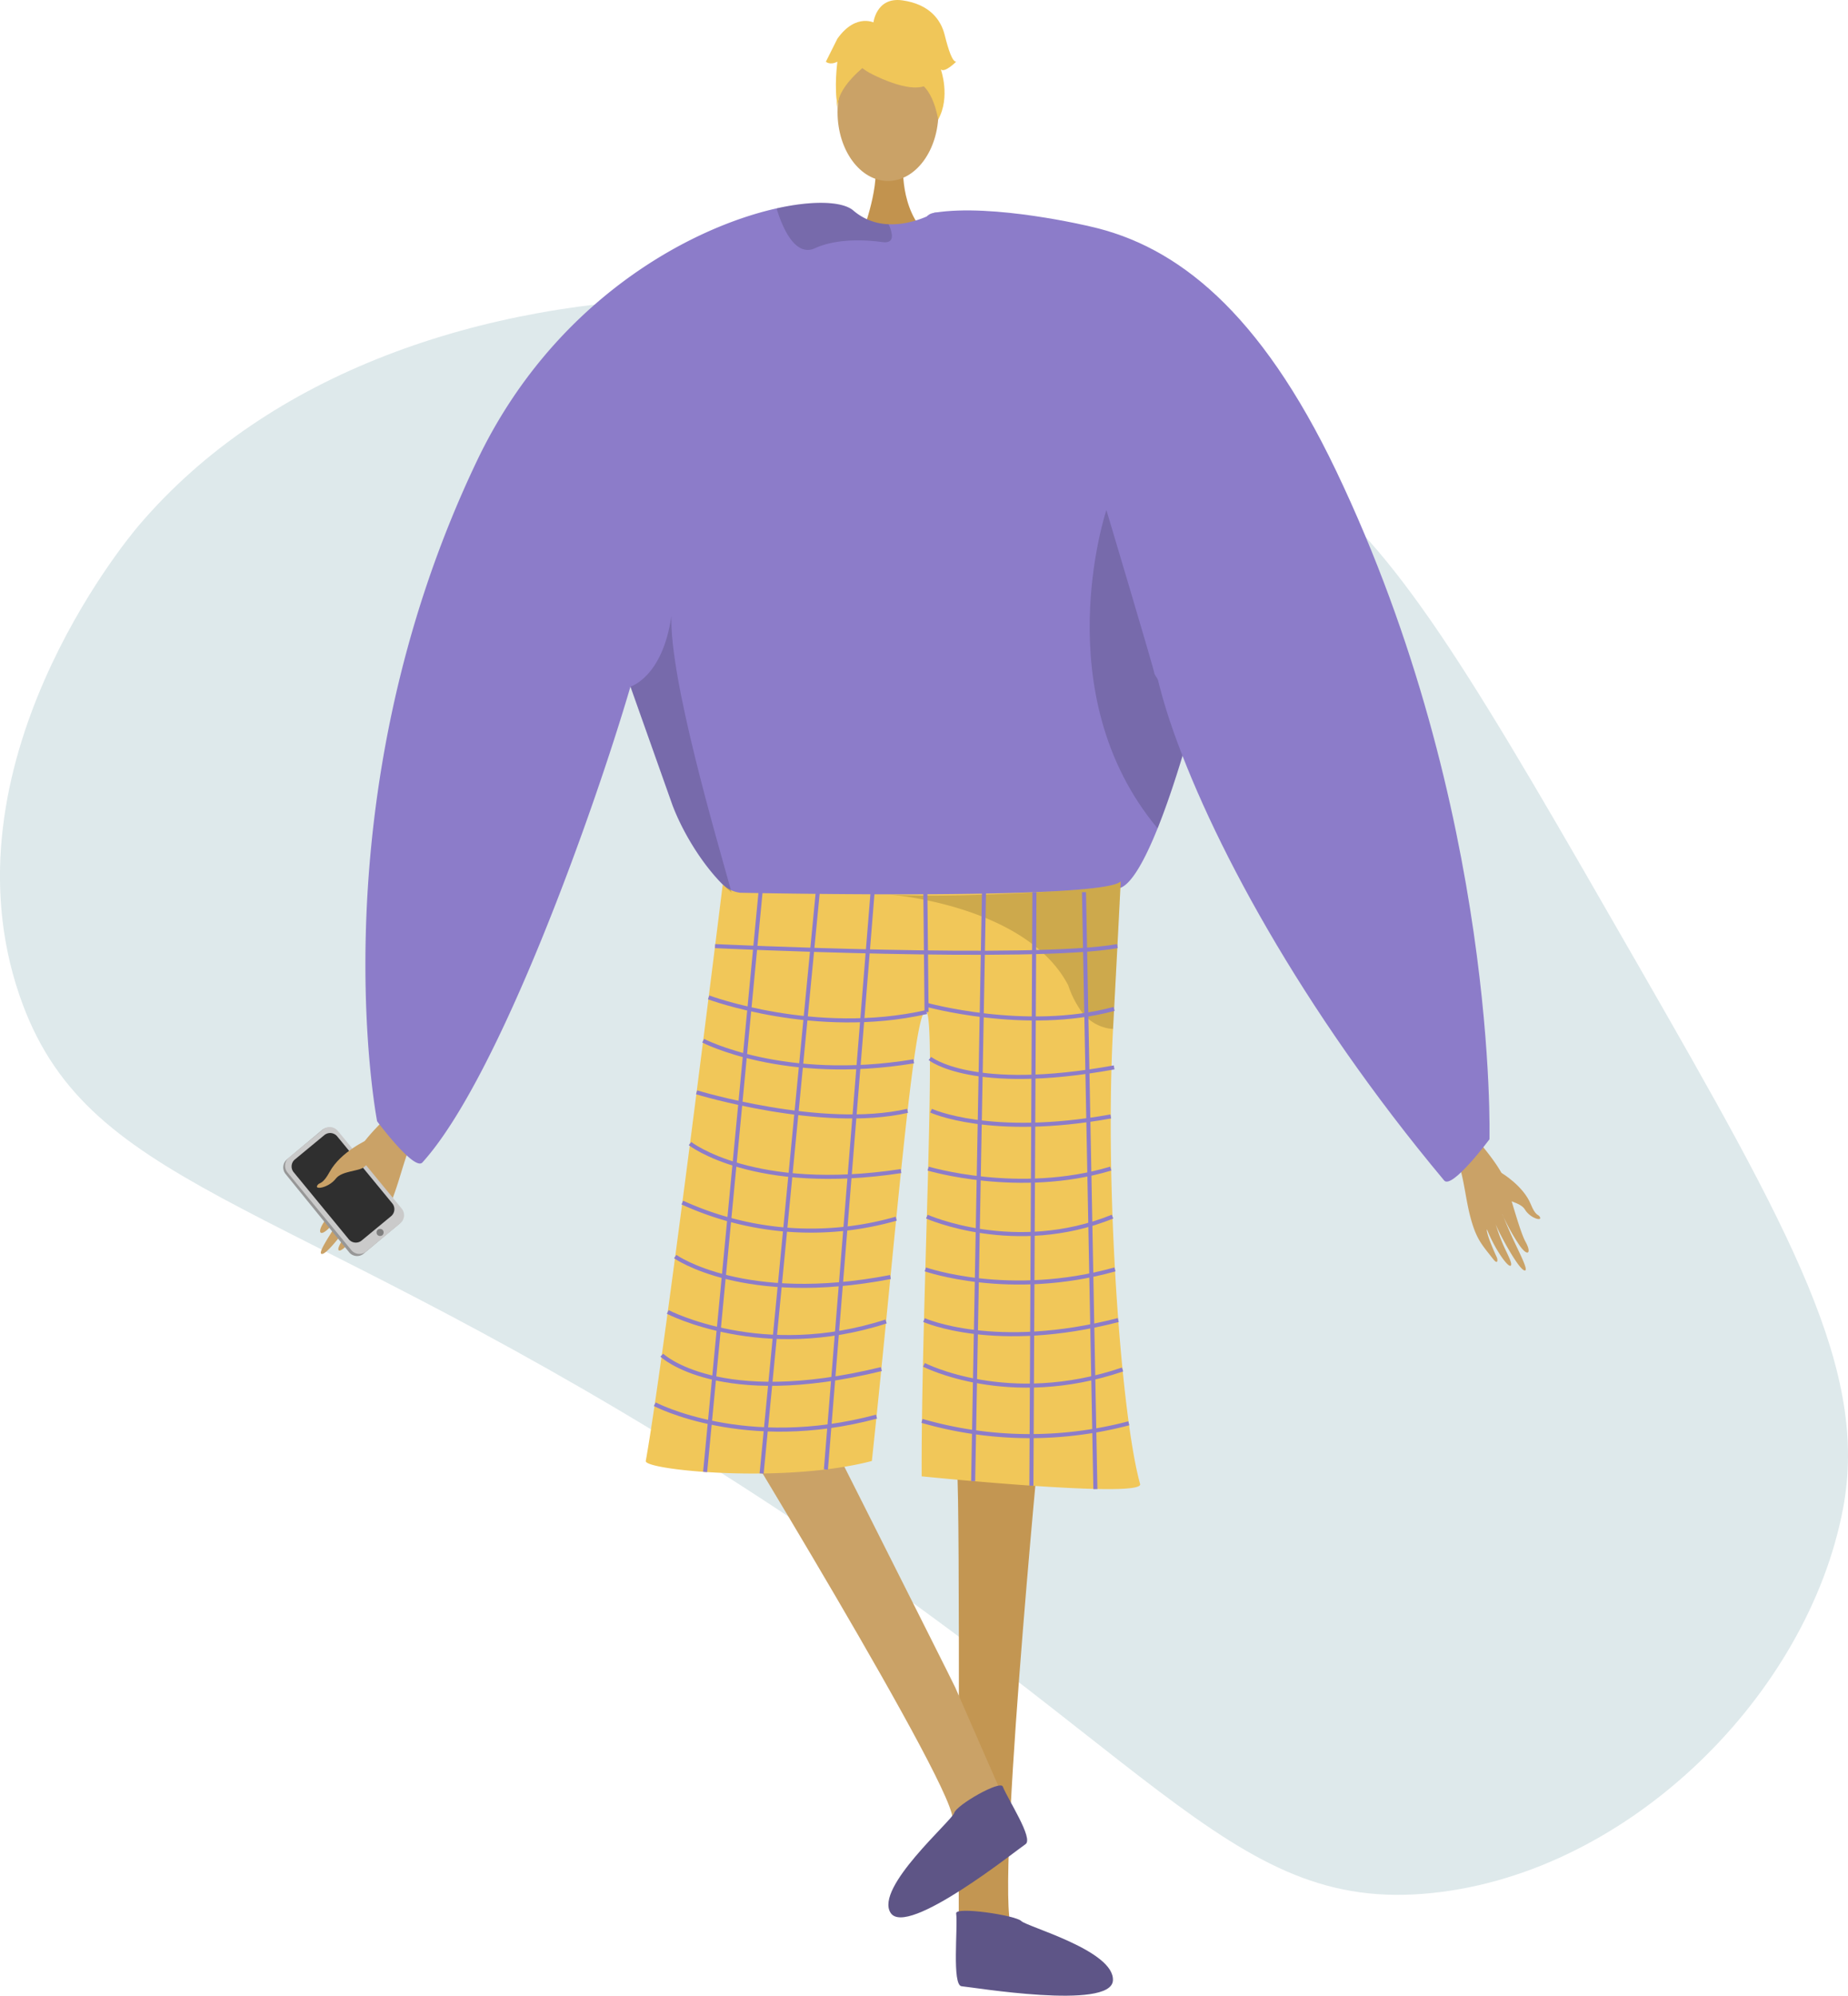 <svg xmlns="http://www.w3.org/2000/svg" width="375" height="404.792" viewBox="0 0 375 404.792"><defs><style>.a{fill:#bcd3d7;opacity:0.49;}.b,.h{fill:#caa267;}.b{fill-rule:evenodd;}.c{fill:#979797;}.d{fill:#cacaca;}.e{fill:#2f2f2f;}.f{fill:#7f7f7f;}.g{fill:#c39652;}.i{fill:#c2934e;}.j{fill:#8c7cc9;}.k{fill:#f1c759;}.l{opacity:0.15;}.m{fill:#5e5586;}.n{fill:#5e5587;}.o{opacity:0.3;}.p{opacity:0.5;}.q{fill:#f0c659;}.r{fill:none;stroke:#8c7cc9;stroke-miterlimit:10;stroke-width:0.823px;}</style></defs><g transform="translate(-866.426 -277.435)"><path class="a" d="M1198.5,476.089c-31.508-54.846-47.262-82.268-66.609-97.16-64.637-49.753-184.548-53.531-237.376,8.672-2.749,3.237-40.086,48.533-24.154,95.165,13.338,39.042,50.529,39.538,137.5,93.821,93.11,58.116,106.893,92.757,149.3,88.291,40.146-4.23,76.123-40.373,83.25-77.929C1245.71,559.018,1230.047,530.994,1198.5,476.089Z" transform="translate(0 -3.495)"/><g transform="translate(923.906 277.435)"><g transform="translate(0 222.332)"><path class="b" d="M953.282,512.646c-.562.709-8.743,7.377-10.84,11.838s-4.789,11.294-6.328,13.432c-1.812,2.514-.955,3.626,1.447.842a48.381,48.381,0,0,0,4.743-6.6c.186-.455-1.307,2.407-3.168,5.429-1.978,3.214-4.323,6.629-3.766,7.025,1.079.769,7.4-8.263,8.23-9.957a47.415,47.415,0,0,1-2.246,4.445c-1.132,1.963-2.746,4.1-2.481,4.73.416.993,4.415-3.556,6.609-7.718.169-.025-.121,1.471-3.058,6.239-.3.479-.547,1.88.852.468,2.943-2.974,4.429-4.034,6.464-9.151,1.985-4.989,2.962-10.936,5.494-14.125Z" transform="translate(-927.668 -512.646)"/><g transform="translate(0 6.27)"><path class="c" d="M927.735,528.846l12.839,15.8a2.08,2.08,0,0,0,2.943.343L950.676,539a.553.553,0,0,0,.07-.064,2.137,2.137,0,0,0,.164-2.924l-12.839-15.8a2.076,2.076,0,0,0-2.943-.341l-6.683,5.589-.477.4A2.137,2.137,0,0,0,927.735,528.846Z" transform="translate(-927.236 -519.286)"/><path class="d" d="M928.115,528.49l12.943,15.739a2.147,2.147,0,0,0,3.023.293l6.979-5.764a2.142,2.142,0,0,0,.219-2.957l-12.943-15.739a2.147,2.147,0,0,0-3.023-.293l-6.978,5.764A2.143,2.143,0,0,0,928.115,528.49Z" transform="translate(-927.257 -519.279)"/><path class="e" d="M929.451,528.516l11.178,13.594a1.854,1.854,0,0,0,2.611.253l6.027-4.979a1.85,1.85,0,0,0,.19-2.553l-11.178-13.594a1.854,1.854,0,0,0-2.611-.253l-6.027,4.979A1.85,1.85,0,0,0,929.451,528.516Z" transform="translate(-927.334 -519.349)"/><circle class="f" cx="0.717" cy="0.717" r="0.717" transform="translate(18.932 20.658)"/></g><path class="b" d="M944.827,521.953s-5.518,2.422-7.783,6.564c-1.347,2.462-1.981,2.164-2.338,2.537-1.184,1.24,2.073.8,3.578-1.157,1.222-1.594,4.663-1.485,5.707-2.331s3.414-3.651,3.283-4.613S944.827,521.953,944.827,521.953Z" transform="translate(-927.631 -513.156)"/></g><path class="g" d="M1088.8,584.358s-9.655,99.629-5.55,101.343c7.365,3.125,36.212,13.345,4.409,11.1-16.336.985-15.137-2.666-15.392-5.758-.209-2.527.271-91.689-.4-98.623-.15-1.552-.242-2.491-.242-2.491Z" transform="translate(-935.141 -294.241)"/><path class="h" d="M1018.554,573.946s52.147,84.995,49.395,88.49c-4.913,6.314-25.137,29.282,1.551,11.841,14.75-7.091,11.926-9.7,10.644-12.522-1.047-2.309-8.764-19.965-11.552-26.349-.625-1.43-35.753-71.056-35.753-71.056Z" transform="translate(-932.236 -293.146)"/><path class="i" d="M1059.833,312.229s-.851,9.493,5.005,14.743-13.494,0-13.494,0,3.6-9.092,2.793-14.743S1059.833,312.229,1059.833,312.229Z" transform="translate(-934.031 -279.203)"/><ellipse class="h" cx="10.237" cy="13.968" rx="10.237" ry="13.968" transform="translate(112.476 8.771)"/><path class="j" d="M1117.682,404.184c-.171,2.644-2.309,12.473-5.319,23.157-.887,3.188-1.858,6.447-2.877,9.619-1.236,3.865-2.543,7.589-3.864,10.879-2.566,6.376-5.194,11.12-7.488,12.044-7.729,3.111-66.088,7.38-78.086,1.657-.28-.21-.583-.436-.871-.684-4.5-3.663-9.385-10.894-11.974-17.667,0-.009-6.9-19.448-8.3-23.406a1.082,1.082,0,0,0-.039-.1c-.046-.155-.1-.3-.155-.443-.016-.054-.04-.1-.055-.155-7.263,24.8-26.586,79.26-42.216,96.514-1.641,1.812-9.191-8.351-9.191-8.351s-12.621-65.17,20.3-134.041c15.5-32.417,43.157-47.207,60.816-51.134,7.643-1.7,13.413-1.369,15.521.451a11.445,11.445,0,0,0,7.146,2.776,15.466,15.466,0,0,0,4.012-.366,19.935,19.935,0,0,0,4.254-1.446c.653-.3,1.034-.521,1.034-.521a41.438,41.438,0,0,1,10.809.646C1111.088,331.432,1118.04,398.422,1117.682,404.184Z" transform="translate(-928.201 -279.818)"/><path class="k" d="M1020.672,467.215a6.306,6.306,0,0,0,3.581,1.652c8.416.165,44.764.787,64.483-.345,6.956-.4,11.842-1.019,12.7-1.957a.792.792,0,0,1-.006.079c-.052,1.087-.675,13.53-1.55,29.84-1.728,32.2,1.6,78.313,5.488,92.309.839,3.021-44.323-1.555-44.323-1.555-.126-33.227,3.027-91.56.991-94.175-2.478-3.181-6.494,48.128-11.1,91.064-17.884,4.666-46.2,1.833-45.877,0C1008.947,562.356,1020.672,467.215,1020.672,467.215Z" transform="translate(-931.497 -287.791)"/><path class="l" d="M1001.768,423.939c.016.054.04.1.055.155.055.14.109.288.156.443.015.031.023.062.039.1,1.407,3.958,8.3,23.4,8.3,23.406,2.59,6.773,7.473,14,11.975,17.667-3.056-11.065-12.581-43.141-12.216-56.064C1008.261,422.1,1001.768,423.932,1001.768,423.939Z" transform="translate(-931.317 -284.675)"/><path class="l" d="M1120.877,430.95c-.887,3.188-1.858,6.447-2.877,9.619-1.236,3.865-2.543,7.589-3.864,10.879-22.853-27.364-10.389-64.572-10.389-64.572s9.658,32.3,9.76,33.211C1113.536,420.413,1116.748,425.071,1120.877,430.95Z" transform="translate(-936.715 -283.428)"/><path class="l" d="M1056.543,327.592c.031.925-.459,1.531-1.944,1.329-4.635-.63-9.867-.5-13.67,1.244a3.23,3.23,0,0,1-3.126-.131c-2.434-1.424-3.943-5.669-4.541-7.551a1.3,1.3,0,0,1-.062-.412c7.644-1.7,13.414-1.369,15.521.451a11.444,11.444,0,0,0,7.146,2.776A6.309,6.309,0,0,1,1056.543,327.592Z" transform="translate(-933.038 -279.818)"/><path class="m" d="M1080.357,660.785c-.534-1.349-9.409,3.751-9.852,5.335s-16.213,15.188-12.912,20.283,25.677-12.824,27.371-13.931S1081.405,663.436,1080.357,660.785Z" transform="translate(-934.348 -298.414)"/><path class="n" d="M1071.689,687.979c-.19-1.438,12.061.387,13.219,1.555s18.993,6.02,18.589,12.077-28.672,1.295-30.691,1.152S1072.063,690.807,1071.689,687.979Z" transform="translate(-935.142 -299.886)"/><g class="o" transform="translate(122.326 178.775)"><path d="M1057.054,469.339c-.136-.011-.272-.022-.406-.034C1056.648,469.3,1056.792,469.315,1057.054,469.339Z" transform="translate(-1056.648 -466.716)"/><path class="p" d="M1057.077,469.189c10.833.864,34.507-.666,34.507-.666,6.956-.4,11.842-1.019,12.7-1.957a.792.792,0,0,1-.006.079c-.052,1.087-.675,13.53-1.55,29.84a7.986,7.986,0,0,1-1.139-.131,8.863,8.863,0,0,1-5.732-4.073,19.7,19.7,0,0,1-2.23-4.655C1085.553,472.259,1060.547,469.5,1057.077,469.189Z" transform="translate(-1056.671 -466.566)"/></g><g transform="translate(110.109)"><g transform="translate(2.16 3.895)"><path class="q" d="M1052.772,292.383s17.723,9.827,12.463-5.95C1061.6,275.517,1040.685,285.349,1052.772,292.383Z" transform="translate(-1046.175 -281.556)"/><path class="q" d="M1055.175,288.654s-9.917,5.884-8.96,11.786c0,0-2.186-17.622,7.673-18.065s13.677.509,12.8,19.143C1066.69,301.519,1063.826,286.7,1055.175,288.654Z" transform="translate(-1046.009 -281.596)"/></g><path class="q" d="M1053.89,282.224s.5-5.49,5.942-4.713,7.776,3.888,8.553,7,1.555,5.443,2.332,5.443c0,0-2.332,2.333-3.11,1.556,0,0,2.018,5.592-.546,10.183,0,0-1.009-7.073-4.9-7.851S1053.89,282.224,1053.89,282.224Z" transform="translate(-1044.28 -277.435)"/><path class="q" d="M1053.832,282.422s-3.888-2.333-7.776,3.11l-2.333,4.666s.778.778,2.333,0c0,0-.709,5.479.034,8.571l2.3-9.348Z" transform="translate(-1043.723 -277.681)"/></g><g transform="translate(237.647 228.573)"><path class="b" d="M1181.019,519.249c.407.662,6.706,7.185,8.039,11.206s2.933,10.124,4.03,12.1c1.289,2.33.444,3.191-1.321.571a41.558,41.558,0,0,1-3.373-6.113c-.113-.407.869,2.186,2.148,4.955,1.359,2.944,3.011,6.1,2.5,6.378-1,.546-5.471-7.8-6.006-9.335a40.592,40.592,0,0,0,1.463,4.021c.766,1.791,1.924,3.777,1.634,4.289-.456.8-3.4-3.485-4.851-7.259-.143-.039-.047,1.267,1.972,5.635.2.439.275,1.66-.774.312-2.208-2.838-3.368-3.894-4.582-8.467-1.184-4.46-1.411-9.632-3.245-12.611Z" transform="translate(-1178.649 -519.249)"/><path class="b" d="M1188.619,529.107s4.461,2.63,5.971,6.395c.9,2.238,1.469,2.048,1.735,2.4.883,1.179-1.851.474-2.935-1.353-.88-1.484-3.826-1.743-4.632-2.571s-2.54-3.463-2.33-4.271S1188.619,529.107,1188.619,529.107Z" transform="translate(-1179.074 -519.788)"/></g><g transform="translate(85.604 178.638)"><line class="r" x1="11.468" y2="119.921"/><line class="r" x1="11.382" y2="117.833" transform="translate(11.468 2.398)"/><line class="r" x1="9.465" y2="117.01" transform="translate(24.511 2.398)"/><line class="r" x2="0.244" y2="24.237" transform="translate(44.692 2.398)"/><line class="r" x1="2.196" y2="119.381" transform="translate(54.39 2.398)"/><line class="r" x1="0.612" y2="120.382" transform="translate(66.209 2.324)"/><line class="r" x2="2.315" y2="121.073" transform="translate(76.88 2.324)"/></g><path class="r" d="M1019.935,480.451s64.582,3.048,81.646,0" transform="translate(-932.311 -288.552)"/><path class="r" d="M1062.775,494.428c-22.6,5.118-44.221-2.973-44.221-2.973" transform="translate(-932.236 -289.154)"/><path class="r" d="M1065.079,492.982s20.392,5.73,38.3.891" transform="translate(-934.783 -289.238)"/><path class="r" d="M1017.379,500.752s16.284,8.526,42.734,4.18" transform="translate(-932.171 -289.663)"/><path class="r" d="M1015.968,511.825s25.341,7.737,42.815,3.755" transform="translate(-932.094 -290.269)"/><path class="r" d="M1014.554,522.826s12.906,10.117,42.829,5.579" transform="translate(-932.017 -290.872)"/><path class="r" d="M1012.908,535.479a62.785,62.785,0,0,0,43.4,3.27" transform="translate(-931.927 -291.565)"/><path class="r" d="M1011.378,547.07s13.938,9.894,43.68,4.148" transform="translate(-931.843 -292.199)"/><path class="r" d="M1009.778,558.953s19.237,10.056,44.3,1.932" transform="translate(-931.755 -292.85)"/><path class="r" d="M1008.5,568.227s11.349,10.916,44.554,2.823" transform="translate(-931.685 -293.358)"/><path class="r" d="M1006.988,578.754s18.352,9.668,45,2.518" transform="translate(-931.602 -293.934)"/><path class="r" d="M1066.059,504.563s8.52,7.035,37.378,1.812" transform="translate(-934.837 -289.872)"/><path class="r" d="M1066.3,515.763s11.954,5.574,36.471,1.172" transform="translate(-934.85 -290.485)"/><path class="r" d="M1065.679,528.194s18.46,5.56,37.055,0" transform="translate(-934.816 -291.166)"/><path class="r" d="M1065.4,538.5s17.945,7.978,37.678,0" transform="translate(-934.801 -291.73)"/><path class="r" d="M1065.079,549.822s17.083,5.995,38.474,0" transform="translate(-934.783 -292.35)"/><path class="r" d="M1064.787,560.692s14.4,6.461,39.424,0" transform="translate(-934.767 -292.945)"/><path class="r" d="M1064.787,570.31s17.1,8.811,40.294.937" transform="translate(-934.767 -293.472)"/><path class="r" d="M1064.352,582.333a79.043,79.043,0,0,0,41.974.485" transform="translate(-934.743 -294.13)"/><path class="j" d="M1105.1,364.668s-50.14-39.678-38.185-41.614,31.514,2.767,31.514,2.767c17.659,3.927,34.519,17.2,50.017,49.613,32.924,68.871,31.1,135.563,31.1,135.563s-7.623,10.227-9.19,8.351c-29.088-34.8-47.793-69.744-55.684-93.251S1105.1,364.668,1105.1,364.668Z" transform="translate(-934.783 -279.908)"/></g></g></svg>